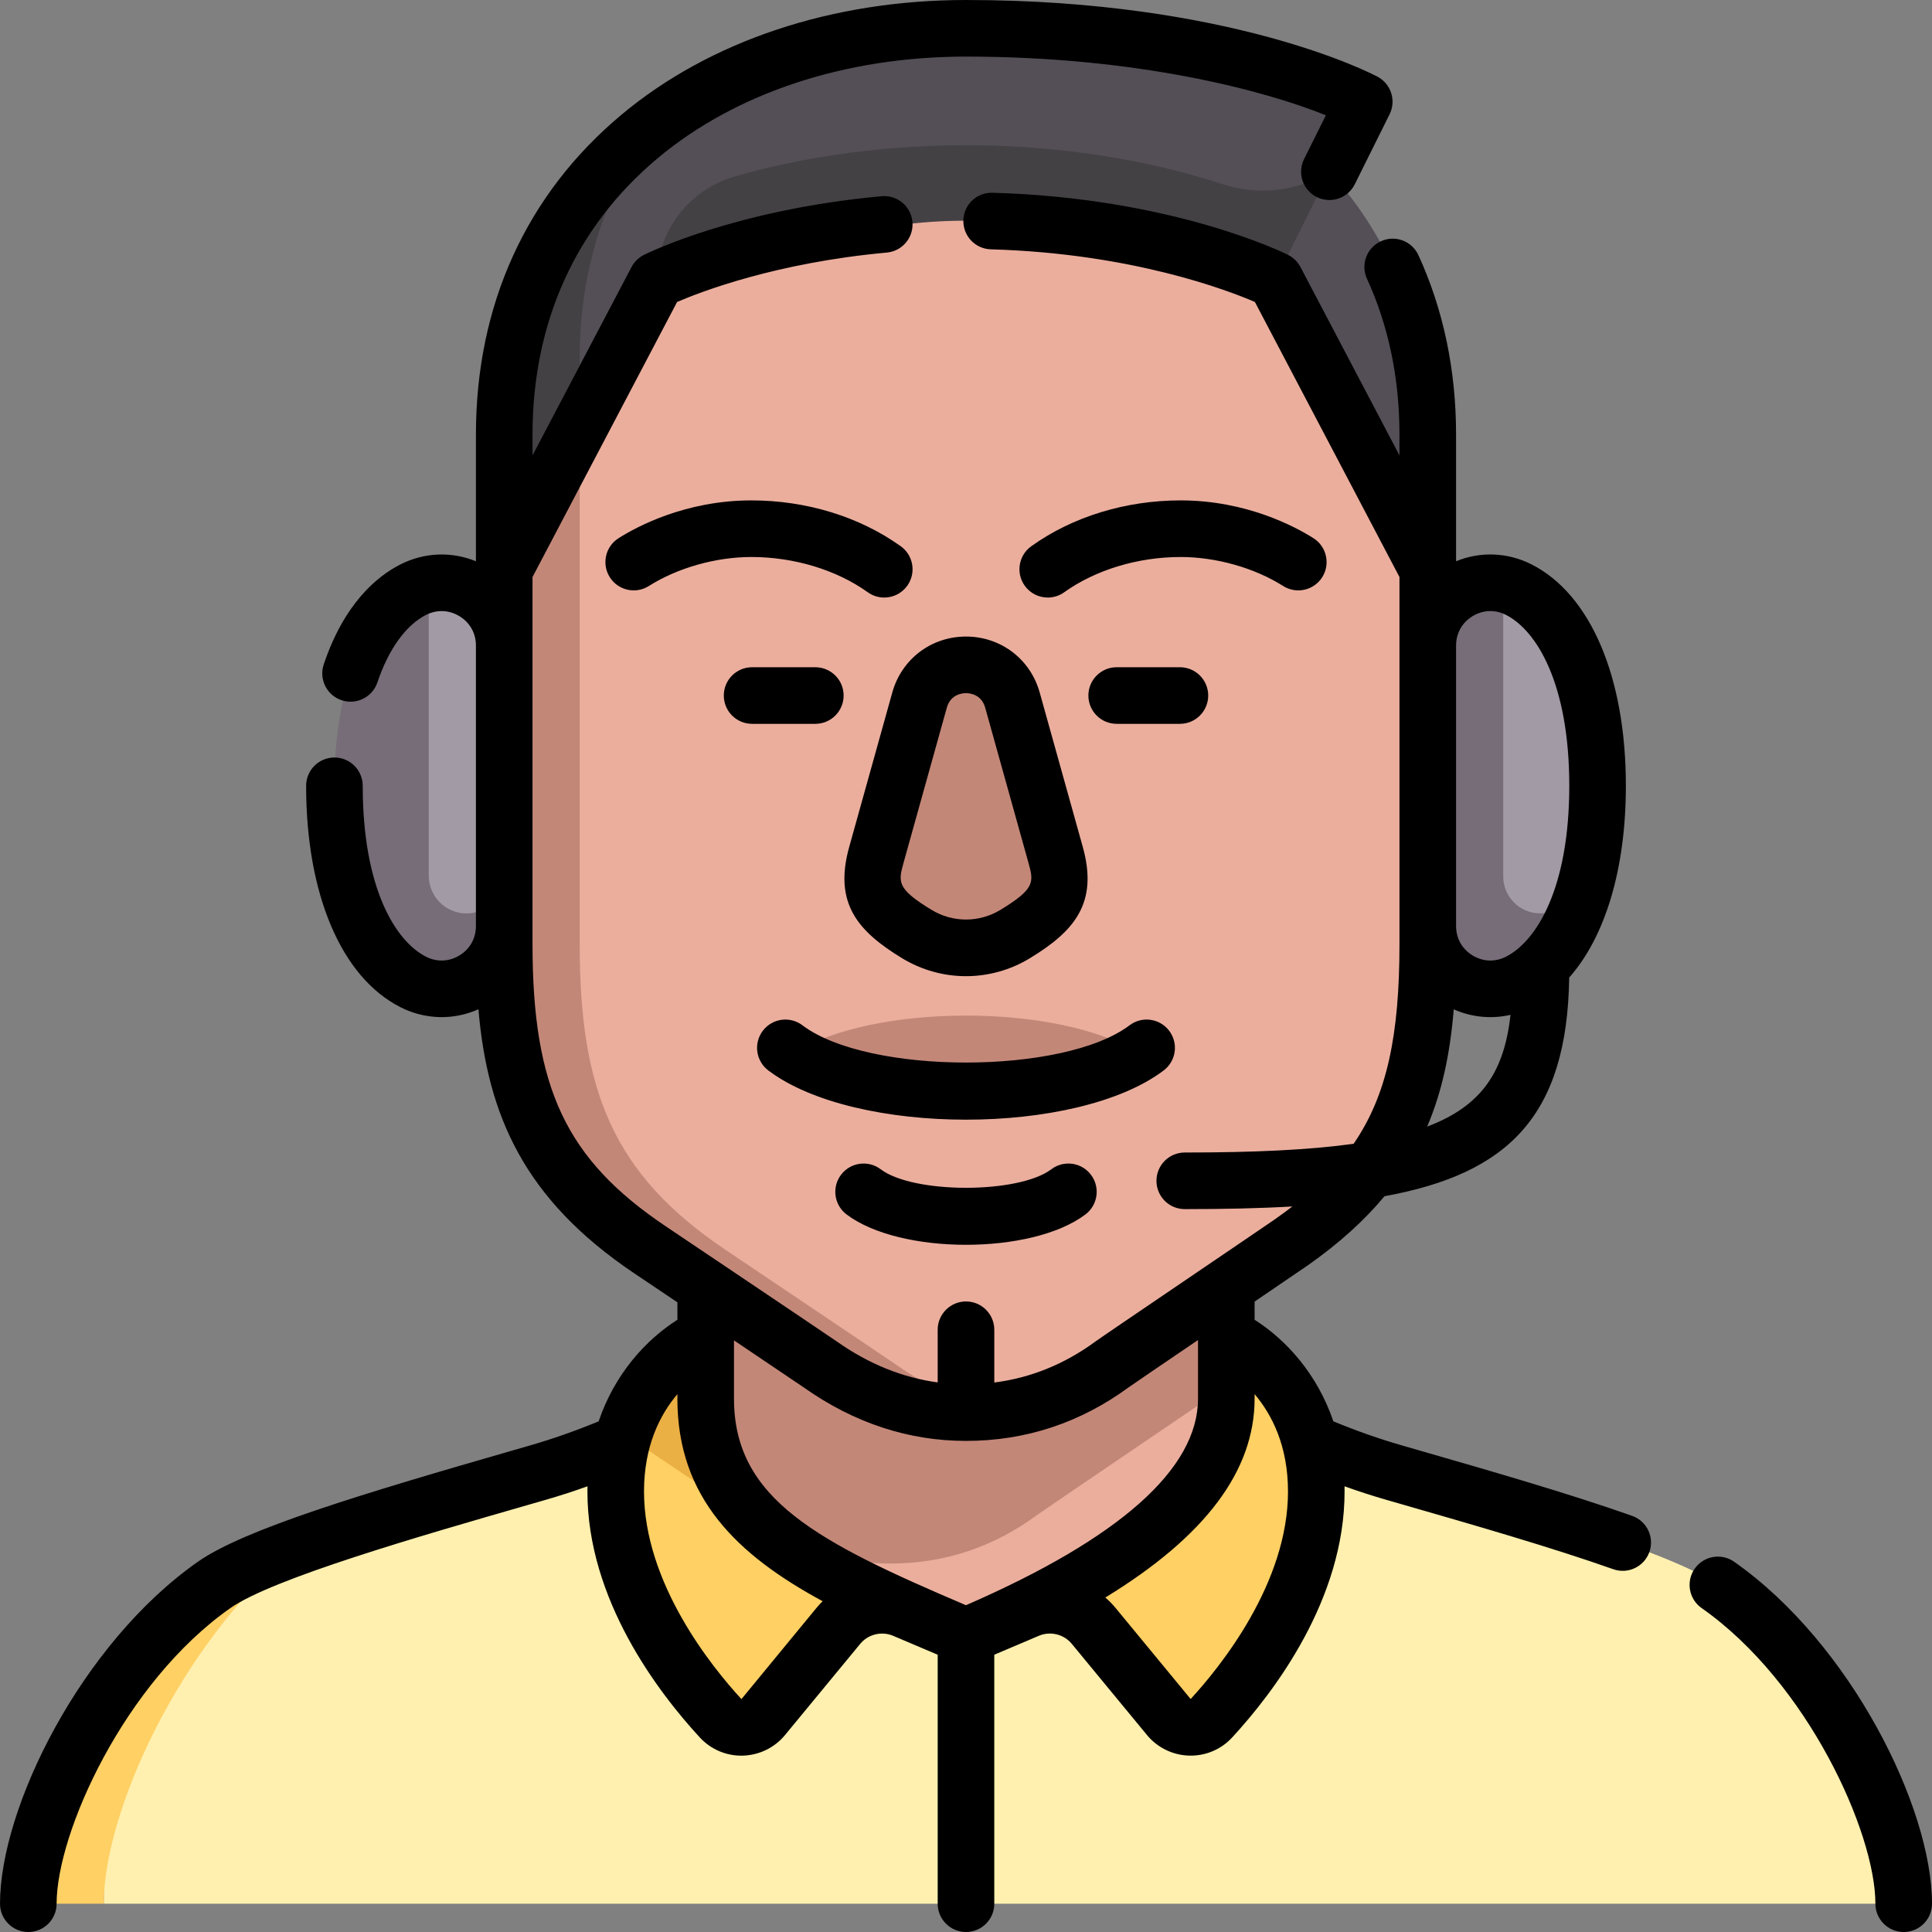 <svg id="Capa_1" enable-background="new 0 0 512 512" height="512" viewBox="0 0 512 512" width="512" xmlns="http://www.w3.org/2000/svg"><rect x="0" y="0" width="512" height="512" fill="#808080" stroke="none"/><g><g><path d="m455.257 420.019c-12.877-9.026-54.944-20.853-85.819-29.763-25.929-7.482-44.454-19.606-44.454-19.606h-137.968s-18.525 12.124-44.454 19.606c-20.456 5.903-45.817 13.086-64.354 19.887-31 26.188-50.708 40.872-50.708 94.357h477c0-21.842-19.396-63.56-49.243-84.481z" fill="#fff0af"/><path d="m78.208 410.143c-9.442 3.464-17.12 6.83-21.465 9.876-29.847 20.921-49.243 62.639-49.243 84.481h20c0-23.998 19.708-68.169 50.708-94.357z" fill="#ffd064"/><path d="m333.696 360.078-168.308 19.962c-1.372 4.404-2.219 9.455-2.219 15.223 0 26.385 18.081 49.553 27.802 60.101 3.075 3.337 8.395 3.166 11.281-.334l19.926-24.166c4.226-5.125 11.32-6.861 17.435-4.265l16.387 6.957 16.387-6.957c6.115-2.596 13.209-.861 17.435 4.265l19.926 24.166c2.886 3.501 8.206 3.671 11.281.334 9.72-10.549 27.802-33.717 27.802-60.101 0-18.096-8.323-29.159-15.135-35.185z" fill="#ffd064"/><path d="m187.016 354.144s-15.711 6.912-21.628 25.896c12.978 8.725 30.913 20.789 31.984 21.546 11.221 7.93 24.069 12.768 38.628 12.768 14.618 0 27.491-4.559 38.628-12.717 2.074-1.519 44.78-30.423 47.668-32.456 4.259-2.998 8.036-6.017 11.4-9.103-4.718-4.174-8.711-5.934-8.711-5.934z" fill="#ebb044"/><path d="m202.977 405.19c12.61 11.203 31.607 19.274 53.023 28.366 38.364-16.287 68.984-36.608 68.984-62.905 0-1.102 0-3.412 0-3.412z" fill="#ebae9d"/><path d="m187.016 323.982v46.669c0 14.851 5.982 25.675 15.961 34.539 9.842 5.761 20.831 9.164 33.023 9.164 14.618 0 27.491-4.559 38.628-12.717 2.074-1.519 44.78-30.423 47.668-32.456.918-.646 1.813-1.294 2.688-1.942 0-18.032 0-43.095 0-43.095z" fill="#c38778"/><path d="m342.296 329.181c28.823-20.289 36.08-41.452 36.08-78.98 0-.975 0-2.602 0-4.773 0-7.031 10-34.666 10-34.666s-10-26.363-10-39.694c0-8.821 0-14.33 0-20 0-67.054-54.79-107.662-122.376-107.662-31.782 0-60.732 8.982-82.488 25.468-12.572 16.745-29.888 37.703-29.888 62.194v119.134c0 38.428 8.601 60.794 38.542 80.951 2.293 1.544 43.565 29.274 45.206 30.434 8.617 6.089 28.197 10.345 38.771 11.998 10.504-1.613 19.999-5.731 28.484-11.947 2.075-1.52 44.781-30.424 47.669-32.457z" fill="#ebae9d"/><g fill="#c38778"><path d="m279.727 226.462-11.417-40.924c-3.476-12.46-21.142-12.46-24.619 0l-11.417 40.924c-2.601 9.324-.603 14.195 10.672 21.057 8.02 4.881 18.09 4.881 26.11 0 11.274-6.861 13.272-11.732 10.671-21.057z"/><path d="m210.225 279.14c20.945 13.331 70.604 13.331 91.55 0-20.946-13.331-70.604-13.331-91.55 0z"/><path d="m192.166 331.152c-29.941-20.157-38.542-42.523-38.542-80.951 0-11.971 0-124.127 0-137.182 0-24.491 7.316-27.401 19.888-44.146-24.51 18.573-39.888 46.671-39.888 82.194v20c0 13.929-10 41.357-10 41.357s10 26.236 10 33.004v4.773c0 38.428 8.601 60.794 38.542 80.951 2.293 1.544 43.565 29.274 45.206 30.434 11.221 7.93 24.069 12.768 38.628 12.768 3.481 0 6.86-.266 10.144-.771-10.574-1.652-20.155-5.908-28.771-11.998-1.643-1.159-42.914-28.889-45.207-30.433z"/></g><path d="m352.305 45.513-.121.244c-.002-.056-.001-.111-.003-.167l9.357-18.642s-36.554-19.447-105.538-19.447c-31.784 0-60.735 8.982-82.491 25.47-12.57 16.745-29.885 37.703-29.885 62.192 0 2.423 10 8.88 10 17.856l20.372-38.756s23.044-25.778 82.004-25.778c69.236 0 82.004 25.778 82.004 25.778l40.372 76.804c0-17.631 0-31.729 0-35.905 0-28.271-9.739-51.841-26.071-69.649z" fill="#544f56"/><path d="m173.509 32.97c-24.508 18.573-39.885 46.671-39.885 82.192v35.905l20-38.048c0-8.977 0-15.434 0-17.856 0-24.49 7.314-45.448 19.885-62.193z" fill="#444145"/><path d="m352.18 45.589c-8.462 5.177-18.764 6.312-28.188 3.214-13.87-4.56-37.437-10.319-67.993-10.319-26.021 0-46.973 4.177-61.185 8.232-12.315 3.514-20.819 14.74-20.819 27.546s31.429-15.778 82.004-15.778 82.004 15.778 82.004 15.778l14.301-28.75z" fill="#444145"/><path d="m113.624 154.807-10 77.259c0 5.523 14.477 20 20 20s10-14.477 10-20v-60.999c0-10.87-10.07-18.378-20-16.26z" fill="#a29aa5"/><path d="m123.624 242.066c-5.523 0-10-4.477-10-10v-77.259c-1.38.294-2.758.771-4.106 1.454-11.042 5.598-20.894 22.365-20.894 51.986s9.852 46.388 20.894 51.986 24.106-2.426 24.106-14.806v-13.362c0 5.523-4.477 10.001-10 10.001z" fill="#766d78"/><path d="m402.482 156.261c-1.348-.683-2.725-1.16-4.106-1.454l-10 77.463c0 5.401 14.378 19.779 19.779 19.779 3.127 0 7.814-11.891 11.207-14.834 2.5-7.757 4.014-17.373 4.014-28.967 0-29.622-9.852-46.389-20.894-51.987z" fill="#a29aa5"/><path d="m398.376 232.27v-77.463c-9.931-2.117-20 5.391-20 16.26v74.361c0 12.38 13.063 20.404 24.106 14.806 6.72-3.407 12.995-10.959 16.881-23.019-3.393 2.943-8.08 4.834-11.207 4.834-5.401 0-9.78-4.379-9.78-9.779z" fill="#766d78"/></g><g><g><path d="m504.5 512c-4.143 0-7.5-3.357-7.5-7.5 0-18.781-17.938-58.637-46.048-78.339-3.392-2.378-4.214-7.055-1.837-10.446s7.054-4.215 10.446-1.837c30.903 21.66 52.439 65.143 52.439 90.622 0 4.143-3.357 7.5-7.5 7.5zm-248.5 0c-4.142 0-7.5-3.357-7.5-7.5v-65.979l-11.818-5.018c-3.037-1.288-6.62-.412-8.717 2.132l-19.926 24.167c-2.762 3.349-6.834 5.338-11.173 5.457-4.306.136-8.482-1.636-11.41-4.813-11.124-12.071-29.786-36.593-29.786-65.184 0-.461.005-.921.015-1.375-3.689 1.323-7.378 2.518-11.042 3.575l-4.875 1.405c-28.5 8.209-67.533 19.452-78.718 27.293-28.112 19.703-46.05 59.559-46.05 78.34 0 4.143-3.358 7.5-7.5 7.5s-7.5-3.357-7.5-7.5c0-25.479 21.536-68.962 52.438-90.622 12.262-8.596 43.549-18.01 83.176-29.424l4.869-1.403c6.013-1.735 12.11-3.878 18.162-6.381 4.263-12.565 12.517-21.608 20.871-26.915v-4.625c-2.57-1.728-5.286-3.554-8.147-5.477l-3.39-2.278c-29.117-19.603-38.796-41.873-41.193-69.908-6.583 2.937-14.1 2.781-20.659-.544-15.657-7.938-25.003-29.873-25.003-58.676 0-4.143 3.358-7.5 7.5-7.5s7.5 3.357 7.5 7.5c0 27.122 8.671 41.183 16.786 45.297 2.884 1.463 6.12 1.329 8.877-.362 2.756-1.693 4.337-4.52 4.337-7.754v-74.361c0-3.234-1.581-6.061-4.337-7.754-2.756-1.691-5.993-1.824-8.877-.362-5.342 2.708-9.923 9.064-12.899 17.897-1.322 3.925-5.581 6.034-9.502 4.713-3.925-1.322-6.035-5.577-4.713-9.502 5.434-16.128 14.056-23.306 20.332-26.487 6.341-3.214 13.574-3.466 19.997-.828v-33.581c0-34.335 13.323-63.633 38.53-84.729 23.449-19.625 55.89-30.434 91.345-30.434 70.05 0 107.501 19.496 109.061 20.326 3.586 1.908 5.002 6.324 3.192 9.961l-9.233 18.565c-1.844 3.708-6.345 5.222-10.055 3.375-3.709-1.844-5.22-6.346-3.376-10.055l5.781-11.622c-16.353-6.594-50.067-15.55-95.37-15.55-31.941 0-60.963 9.566-81.72 26.938-21.691 18.153-33.157 43.474-33.157 73.225v5.518l26.233-49.906c.729-1.387 1.874-2.511 3.273-3.214.975-.489 24.326-12.03 63.024-15.563 4.123-.378 7.774 2.661 8.151 6.787.377 4.125-2.662 7.773-6.787 8.15-29.357 2.681-49.322 10.392-55.579 13.092l-38.316 72.894v97.279c0 38.14 8.89 56.997 35.231 74.73l3.382 2.273c28.007 18.825 40.949 27.54 41.964 28.257 8.459 5.979 17.445 9.626 26.799 10.891v-13.952c0-4.143 3.358-7.5 7.5-7.5 4.143 0 7.5 3.357 7.5 7.5v13.984c9.615-1.226 18.566-4.843 26.695-10.797 1.17-.856 11.584-7.932 27.34-18.628 9.441-6.411 19.205-13.039 20.444-13.911 1.569-1.105 3.072-2.211 4.511-3.323-8.684.508-18.177.705-28.517.705-4.143 0-7.5-3.357-7.5-7.5s3.357-7.5 7.5-7.5c18.496 0 33.158-.701 44.749-2.312 8.881-12.935 12.153-28.85 12.153-52.918v-97.282l-38.315-72.893c-7.207-3.106-32.723-12.9-69.973-13.948-4.141-.116-7.402-3.567-7.286-7.708.117-4.14 3.534-7.394 7.708-7.286 47.694 1.342 77.13 15.859 78.359 16.477 1.399.703 2.545 1.827 3.273 3.214l26.233 49.906v-5.518c0-14.926-2.897-28.817-8.611-41.287-1.726-3.766-.071-8.217 3.694-9.942s8.218-.071 9.942 3.694c6.618 14.444 9.975 30.438 9.975 47.535v33.581c6.422-2.639 13.656-2.387 19.997.828 15.656 7.938 25.003 29.872 25.003 58.676 0 22.007-5.457 40.006-15.016 50.813-.55 36.563-16.043 51.975-48.953 57.954-5.269 6.353-11.924 12.407-20.294 18.299-1.05.739-6.744 4.61-14.129 9.625v4.816c8.354 5.307 16.608 14.352 20.871 26.915 6.052 2.503 12.148 4.646 18.162 6.381l4.872 1.404c18.442 5.312 39.345 11.333 56.148 17.265 3.905 1.379 5.954 5.663 4.575 9.569s-5.663 5.956-9.569 4.575c-16.386-5.785-37.063-11.74-55.306-16.995l-4.879-1.406c-3.664-1.058-7.354-2.252-11.043-3.575.01.454.015.914.015 1.375 0 28.591-18.662 53.112-29.786 65.184-2.927 3.177-7.063 4.935-11.409 4.813-4.339-.119-8.411-2.107-11.174-5.456l-19.926-24.167c-2.099-2.545-5.68-3.423-8.717-2.133l-11.819 5.018v65.98c.005 4.143-3.352 7.5-7.495 7.5zm-76.484-142.539c-4.596 5.429-8.847 13.718-8.847 25.802 0 24.371 18.055 46.596 25.817 55.02l19.905-24.189c.51-.618 1.049-1.204 1.614-1.756-22.62-12.26-38.49-27.36-38.49-53.686v-1.191zm113.41 53.898c.962.823 1.861 1.736 2.684 2.734l19.925 24.165c7.742-8.4 25.797-30.625 25.797-54.996 0-12.083-4.251-20.372-8.847-25.802v1.19c-.001 19.087-13.006 36.485-39.559 52.709zm-98.41-68.142v15.435c0 26.665 22.166 37.985 61.469 54.748 40.812-17.76 61.5-36.172 61.5-54.748v-15.527c-9.048 6.145-17.521 11.908-18.431 12.567-12.826 9.396-27.313 14.163-43.054 14.163-15.224 0-29.676-4.759-42.957-14.144-.653-.46-6.865-4.648-18.527-12.494zm190.737-87.733c-.924 11.355-2.998 21.602-7.035 31.069 14.84-5.582 20.442-14.971 22.086-29.609-5.027 1.153-10.283.658-15.051-1.46zm.623-22.056c0 3.234 1.581 6.061 4.337 7.754 2.756 1.691 5.993 1.825 8.877.362 8.115-4.114 16.786-18.174 16.786-45.297s-8.671-41.183-16.786-45.297c-2.887-1.463-6.122-1.33-8.877.362-2.756 1.693-4.337 4.52-4.337 7.754zm-129.876 84.458c-12.278 0-24.557-2.684-31.657-8.051-3.305-2.498-3.958-7.202-1.46-10.506 2.498-3.306 7.201-3.959 10.505-1.46 8.665 6.549 36.56 6.549 45.225 0 3.305-2.498 8.007-1.845 10.505 1.46 2.498 3.304 1.845 8.008-1.46 10.506-7.101 5.367-19.38 8.051-31.658 8.051zm0-33.16c-20.442 0-40.884-4.35-52.39-13.047-3.304-2.498-3.958-7.202-1.46-10.506 2.497-3.305 7.201-3.959 10.505-1.46 17.419 13.166 69.271 13.166 86.69 0 3.305-2.499 8.008-1.845 10.505 1.46 2.498 3.304 1.845 8.008-1.46 10.506-11.506 8.697-31.949 13.047-52.39 13.047zm0-38.027c-5.863.001-11.725-1.59-16.954-4.772-11.728-7.137-18.161-14.558-13.998-29.479l11.417-40.925c2.475-8.87 10.325-14.829 19.534-14.829s17.059 5.959 19.533 14.829l11.418 40.925c4.163 14.922-2.27 22.343-13.998 29.479-5.226 3.181-11.09 4.772-16.952 4.772zm0-75.006c-.94 0-4.086.278-5.085 3.86l-11.417 40.925c-1.457 5.22-1.947 6.979 7.347 12.634 5.648 3.438 12.666 3.437 18.311.001 9.295-5.656 8.804-7.415 7.348-12.635h-.001l-11.417-40.925c-1-3.581-4.146-3.86-5.086-3.86zm56.688 8.133h-16.757c-4.143 0-7.5-3.357-7.5-7.5s3.357-7.5 7.5-7.5h16.757c4.143 0 7.5 3.357 7.5 7.5s-3.358 7.5-7.5 7.5zm-96.618 0h-16.757c-4.142 0-7.5-3.357-7.5-7.5s3.358-7.5 7.5-7.5h16.757c4.142 0 7.5 3.357 7.5 7.5s-3.358 7.5-7.5 7.5zm61.599-33.466c-2.337 0-4.64-1.09-6.104-3.135-2.411-3.368-1.636-8.053 1.732-10.464 10.941-7.834 24.999-12.148 39.582-12.148 17.482 0 30.436 7.001 35.192 10.011 3.501 2.215 4.543 6.848 2.328 10.348-2.214 3.501-6.847 4.543-10.348 2.328-7.607-4.813-17.766-7.687-27.173-7.687-11.312 0-22.556 3.406-30.85 9.344-1.321.947-2.847 1.403-4.359 1.403zm-43.338 0c-1.512 0-3.037-.456-4.36-1.403-8.294-5.938-19.539-9.344-30.85-9.344-9.407 0-19.565 2.874-27.173 7.687-3.499 2.215-8.133 1.173-10.348-2.328-2.214-3.5-1.172-8.134 2.329-10.348 4.758-3.01 17.71-10.011 35.192-10.011 14.583 0 28.64 4.314 39.582 12.148 3.368 2.411 4.143 7.096 1.732 10.464-1.464 2.046-3.768 3.135-6.104 3.135z"/></g></g></g></svg>